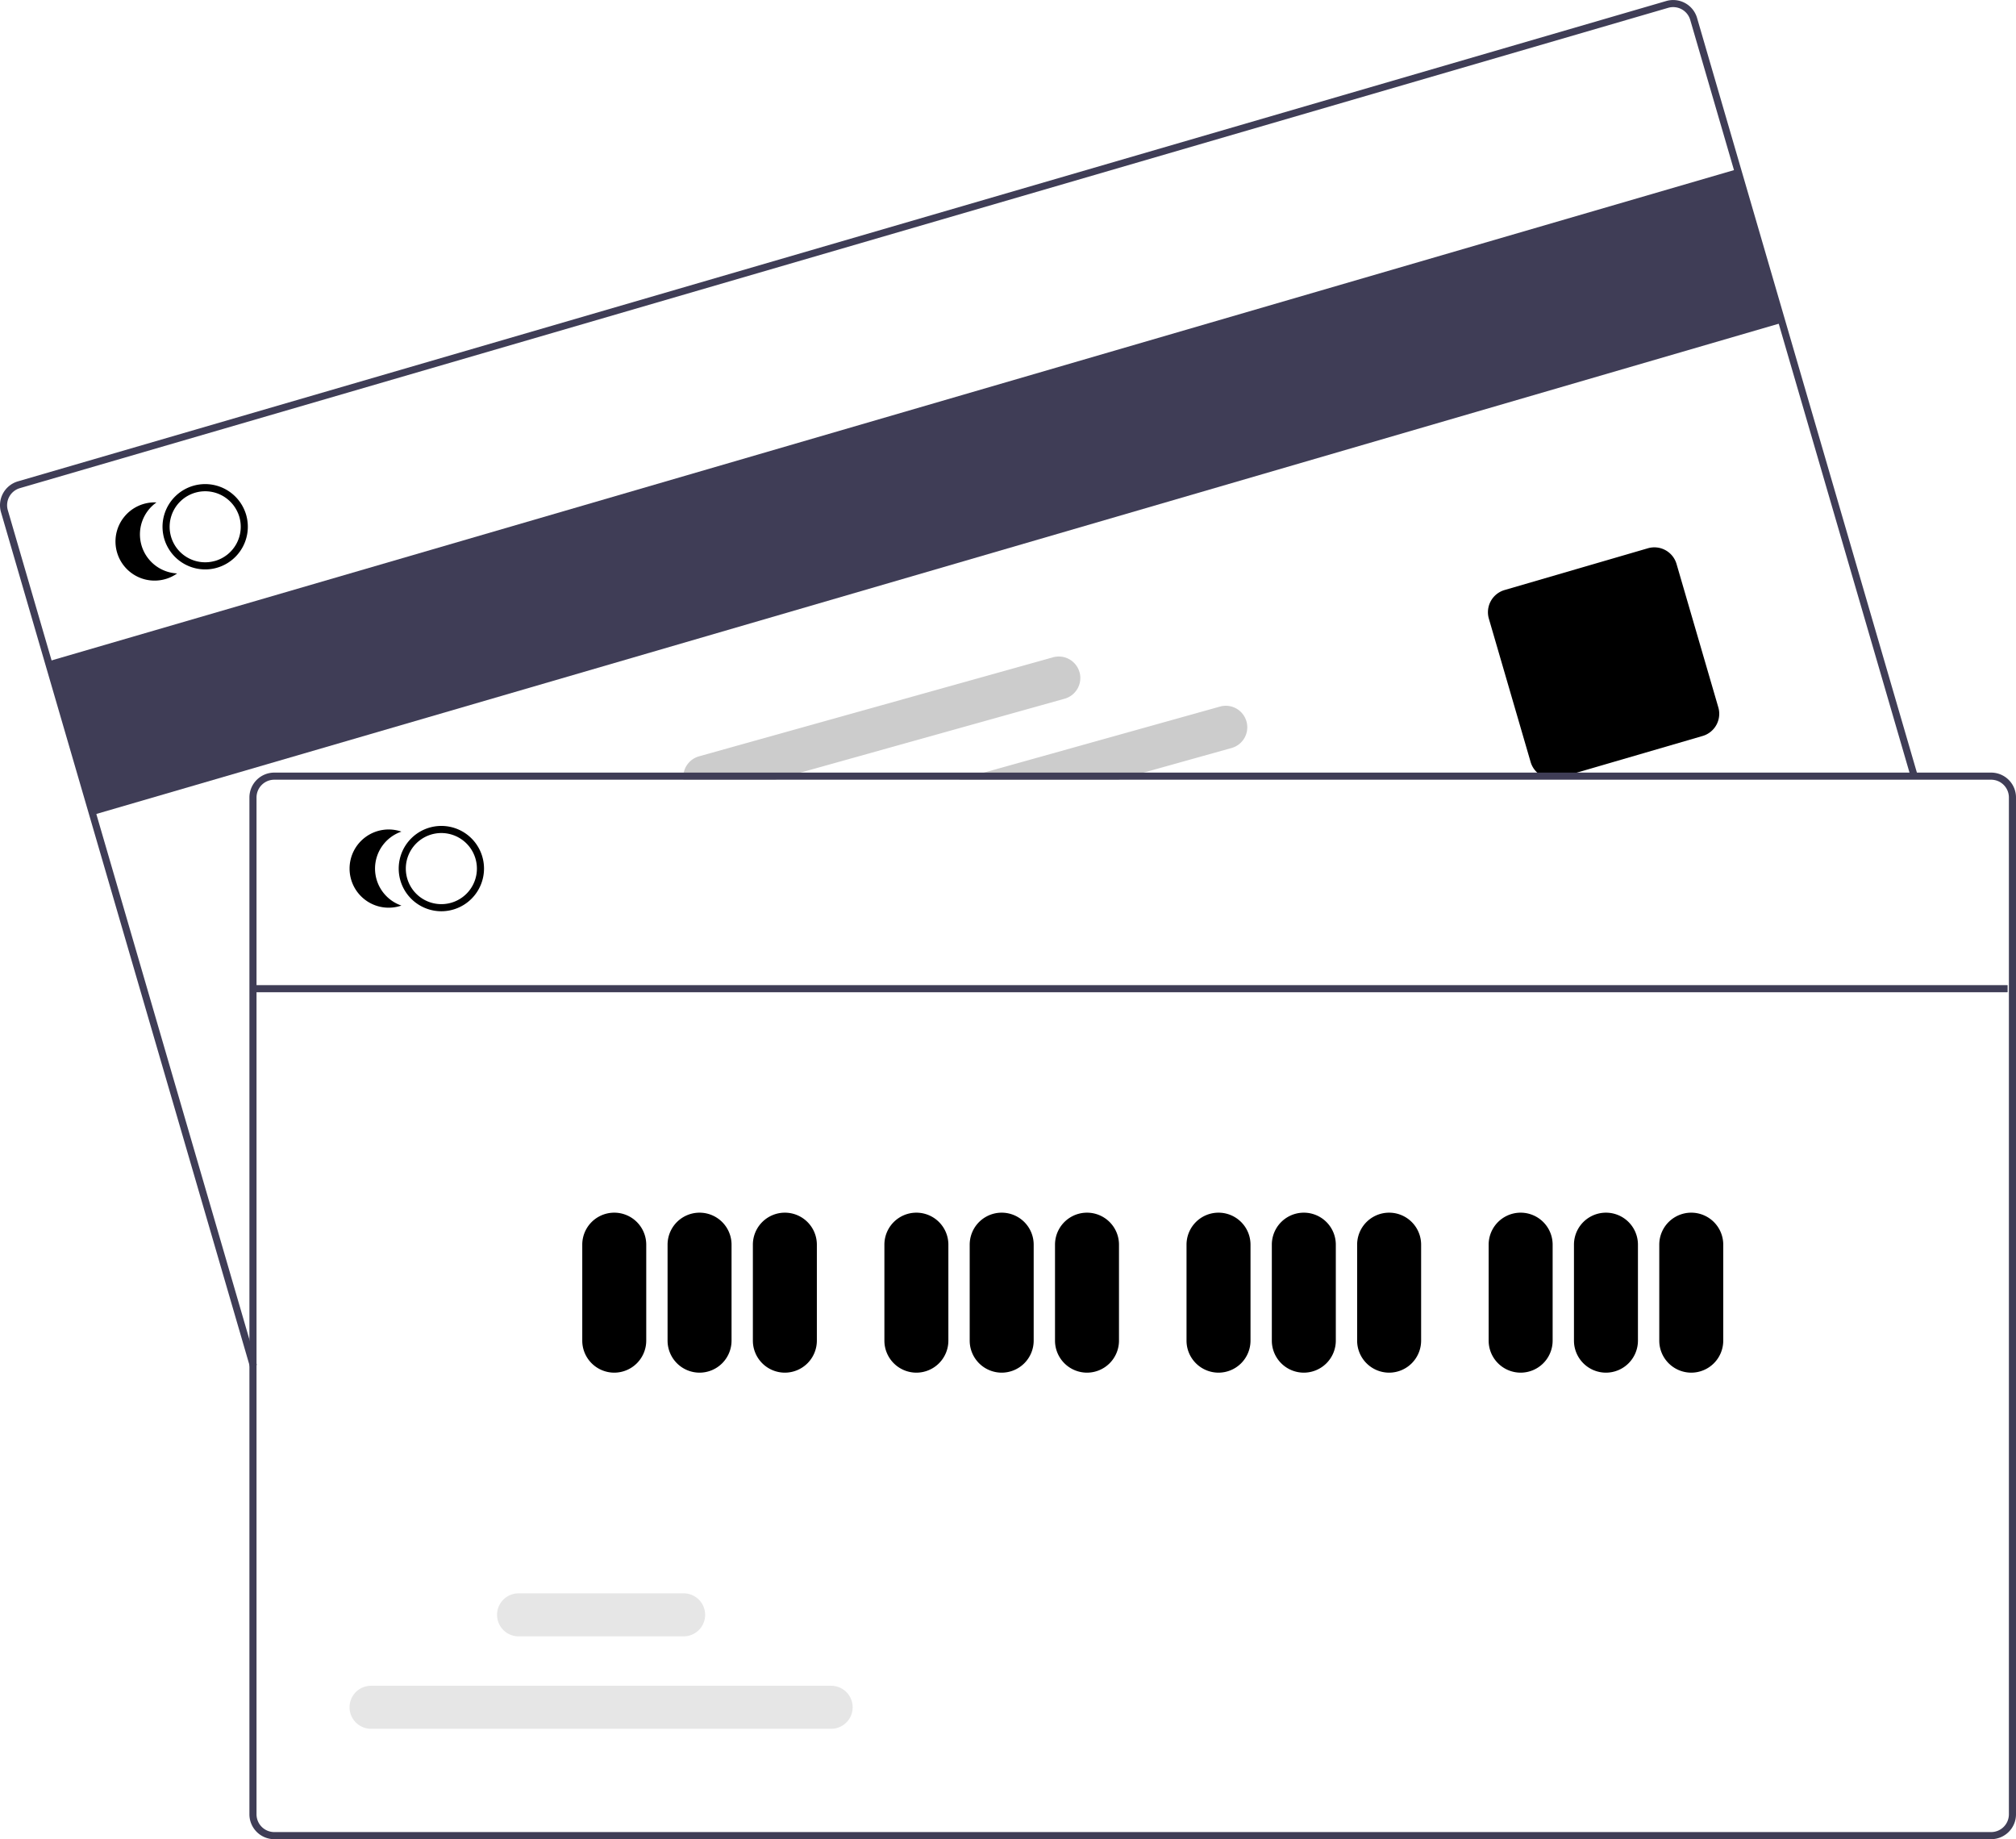 <svg xmlns="http://www.w3.org/2000/svg" viewBox="0 0 567.17 517.31">
	<path fill="#3f3d56" d="M13.56 186.03 488.79 47.57l12.6 43.2L26.13 229.23z" />
	<path fill="#3f3d56" d="M70.33 384.48.28 144.07a7 7 0 0 1 4.77-8.68L468.76.29a7 7 0 0 1 8.68 4.75l62.06 213-1.92.55L475.52 5.6a5 5 0 0 0-6.2-3.4L5.6 137.3a5 5 0 0 0-3.4 6.2l70.05 240.42Z" />
	<path d="M436.86 219.02a6.51 6.51 0 0 1-6.24-4.68l-11.75-40.32a6.5 6.5 0 0 1 4.42-8.06l40.33-11.75a6.5 6.5 0 0 1 8.05 4.42l11.75 40.32a6.5 6.5 0 0 1-4.42 8.06l-40.32 11.75a6.48 6.48 0 0 1-1.82.26ZM69.25 144.81a11.7 11.7 0 0 0-.43-1.22 12 12 0 0 0-22.91 6.67 11.38 11.38 0 0 0 .29 1.26 12.02 12.02 0 0 0 11.53 8.64 11.75 11.75 0 0 0 3.35-.48 12.01 12.01 0 0 0 8.17-14.87Zm-8.73 12.95a10.01 10.01 0 0 1-12.4-6.8 11.44 11.44 0 0 1-.28-1.26 10 10 0 0 1 19.04-5.54 8.34 8.34 0 0 1 .45 1.21 10 10 0 0 1-6.81 12.4Z" />
	<path d="M39.81 153.38a11 11 0 0 1 4.21-12.06 11 11 0 1 0 5.82 19.97 11 11 0 0 1-10.03-7.9Z" />
	<path fill="#ccc" d="M350.68 202.94a6.04 6.04 0 0 0-7.45-4.2l-66.4 18.57-7.14 2h44.9l7.15-2 24.75-6.92a6.05 6.05 0 0 0 4.19-7.45ZM303.7 189.07a6.05 6.05 0 0 0-7.44-4.19l-99.62 27.86a6.07 6.07 0 0 0-4.37 6.57h25.79l7.16-2 74.3-20.78a6.06 6.06 0 0 0 4.19-7.46Z" />
	<path fill="#3f3d56" d="M560.17 217.31h-483a7 7 0 0 0-7 7v286a7 7 0 0 0 7 7h483a7 7 0 0 0 7-7v-286a7 7 0 0 0-7-7Zm5 293a5 5 0 0 1-5 5h-483a5 5 0 0 1-5-5v-286a5 5 0 0 1 5-5h483a5 5 0 0 1 5 5Z" />
	<path d="M124.17 256.31a12 12 0 1 1 12-12 12.01 12.01 0 0 1-12 12Zm0-22a10 10 0 1 0 10 10 10.01 10.01 0 0 0-10-10Z" />
	<path d="M105.51 244.31a11 11 0 0 1 7.42-10.4 11 11 0 1 0 0 20.8 11 11 0 0 1-7.42-10.4ZM172.81 386.09a9.01 9.01 0 0 1-9-9v-27a9 9 0 0 1 18 0v27a9.01 9.01 0 0 1-9 9ZM196.81 386.09a9.01 9.01 0 0 1-9-9v-27a9 9 0 0 1 18 0v27a9.01 9.01 0 0 1-9 9ZM220.81 386.09a9.01 9.01 0 0 1-9-9v-27a9 9 0 0 1 18 0v27a9.01 9.01 0 0 1-9 9ZM257.81 386.09a9.01 9.01 0 0 1-9-9v-27a9 9 0 0 1 18 0v27a9.01 9.01 0 0 1-9 9ZM281.81 386.09a9.01 9.01 0 0 1-9-9v-27a9 9 0 0 1 18 0v27a9.01 9.01 0 0 1-9 9ZM305.81 386.09a9.01 9.01 0 0 1-9-9v-27a9 9 0 0 1 18 0v27a9.01 9.01 0 0 1-9 9ZM342.81 386.09a9.01 9.01 0 0 1-9-9v-27a9 9 0 0 1 18 0v27a9.01 9.01 0 0 1-9 9ZM366.81 386.09a9.01 9.01 0 0 1-9-9v-27a9 9 0 0 1 18 0v27a9.01 9.01 0 0 1-9 9ZM390.81 386.09a9.01 9.01 0 0 1-9-9v-27a9 9 0 0 1 18 0v27a9.01 9.01 0 0 1-9 9ZM427.81 386.09a9.01 9.01 0 0 1-9-9v-27a9 9 0 0 1 18 0v27a9.01 9.01 0 0 1-9 9ZM451.81 386.09a9.01 9.01 0 0 1-9-9v-27a9 9 0 0 1 18 0v27a9.01 9.01 0 0 1-9 9ZM475.81 386.09a9.01 9.01 0 0 1-9-9v-27a9 9 0 0 1 18 0v27a9.01 9.01 0 0 1-9 9Z" />
	<path fill="#e6e6e6" d="M233.83 486.26H104.39a6.05 6.05 0 1 1 0-12.1h129.44a6.05 6.05 0 1 1 0 12.1ZM192.33 460.26h-46.44a6.05 6.05 0 1 1 0-12.1h46.44a6.05 6.05 0 1 1 0 12.1Z" />
	<path fill="#3f3d56" d="M71.81 277.09h493v2h-493z" />
</svg>
